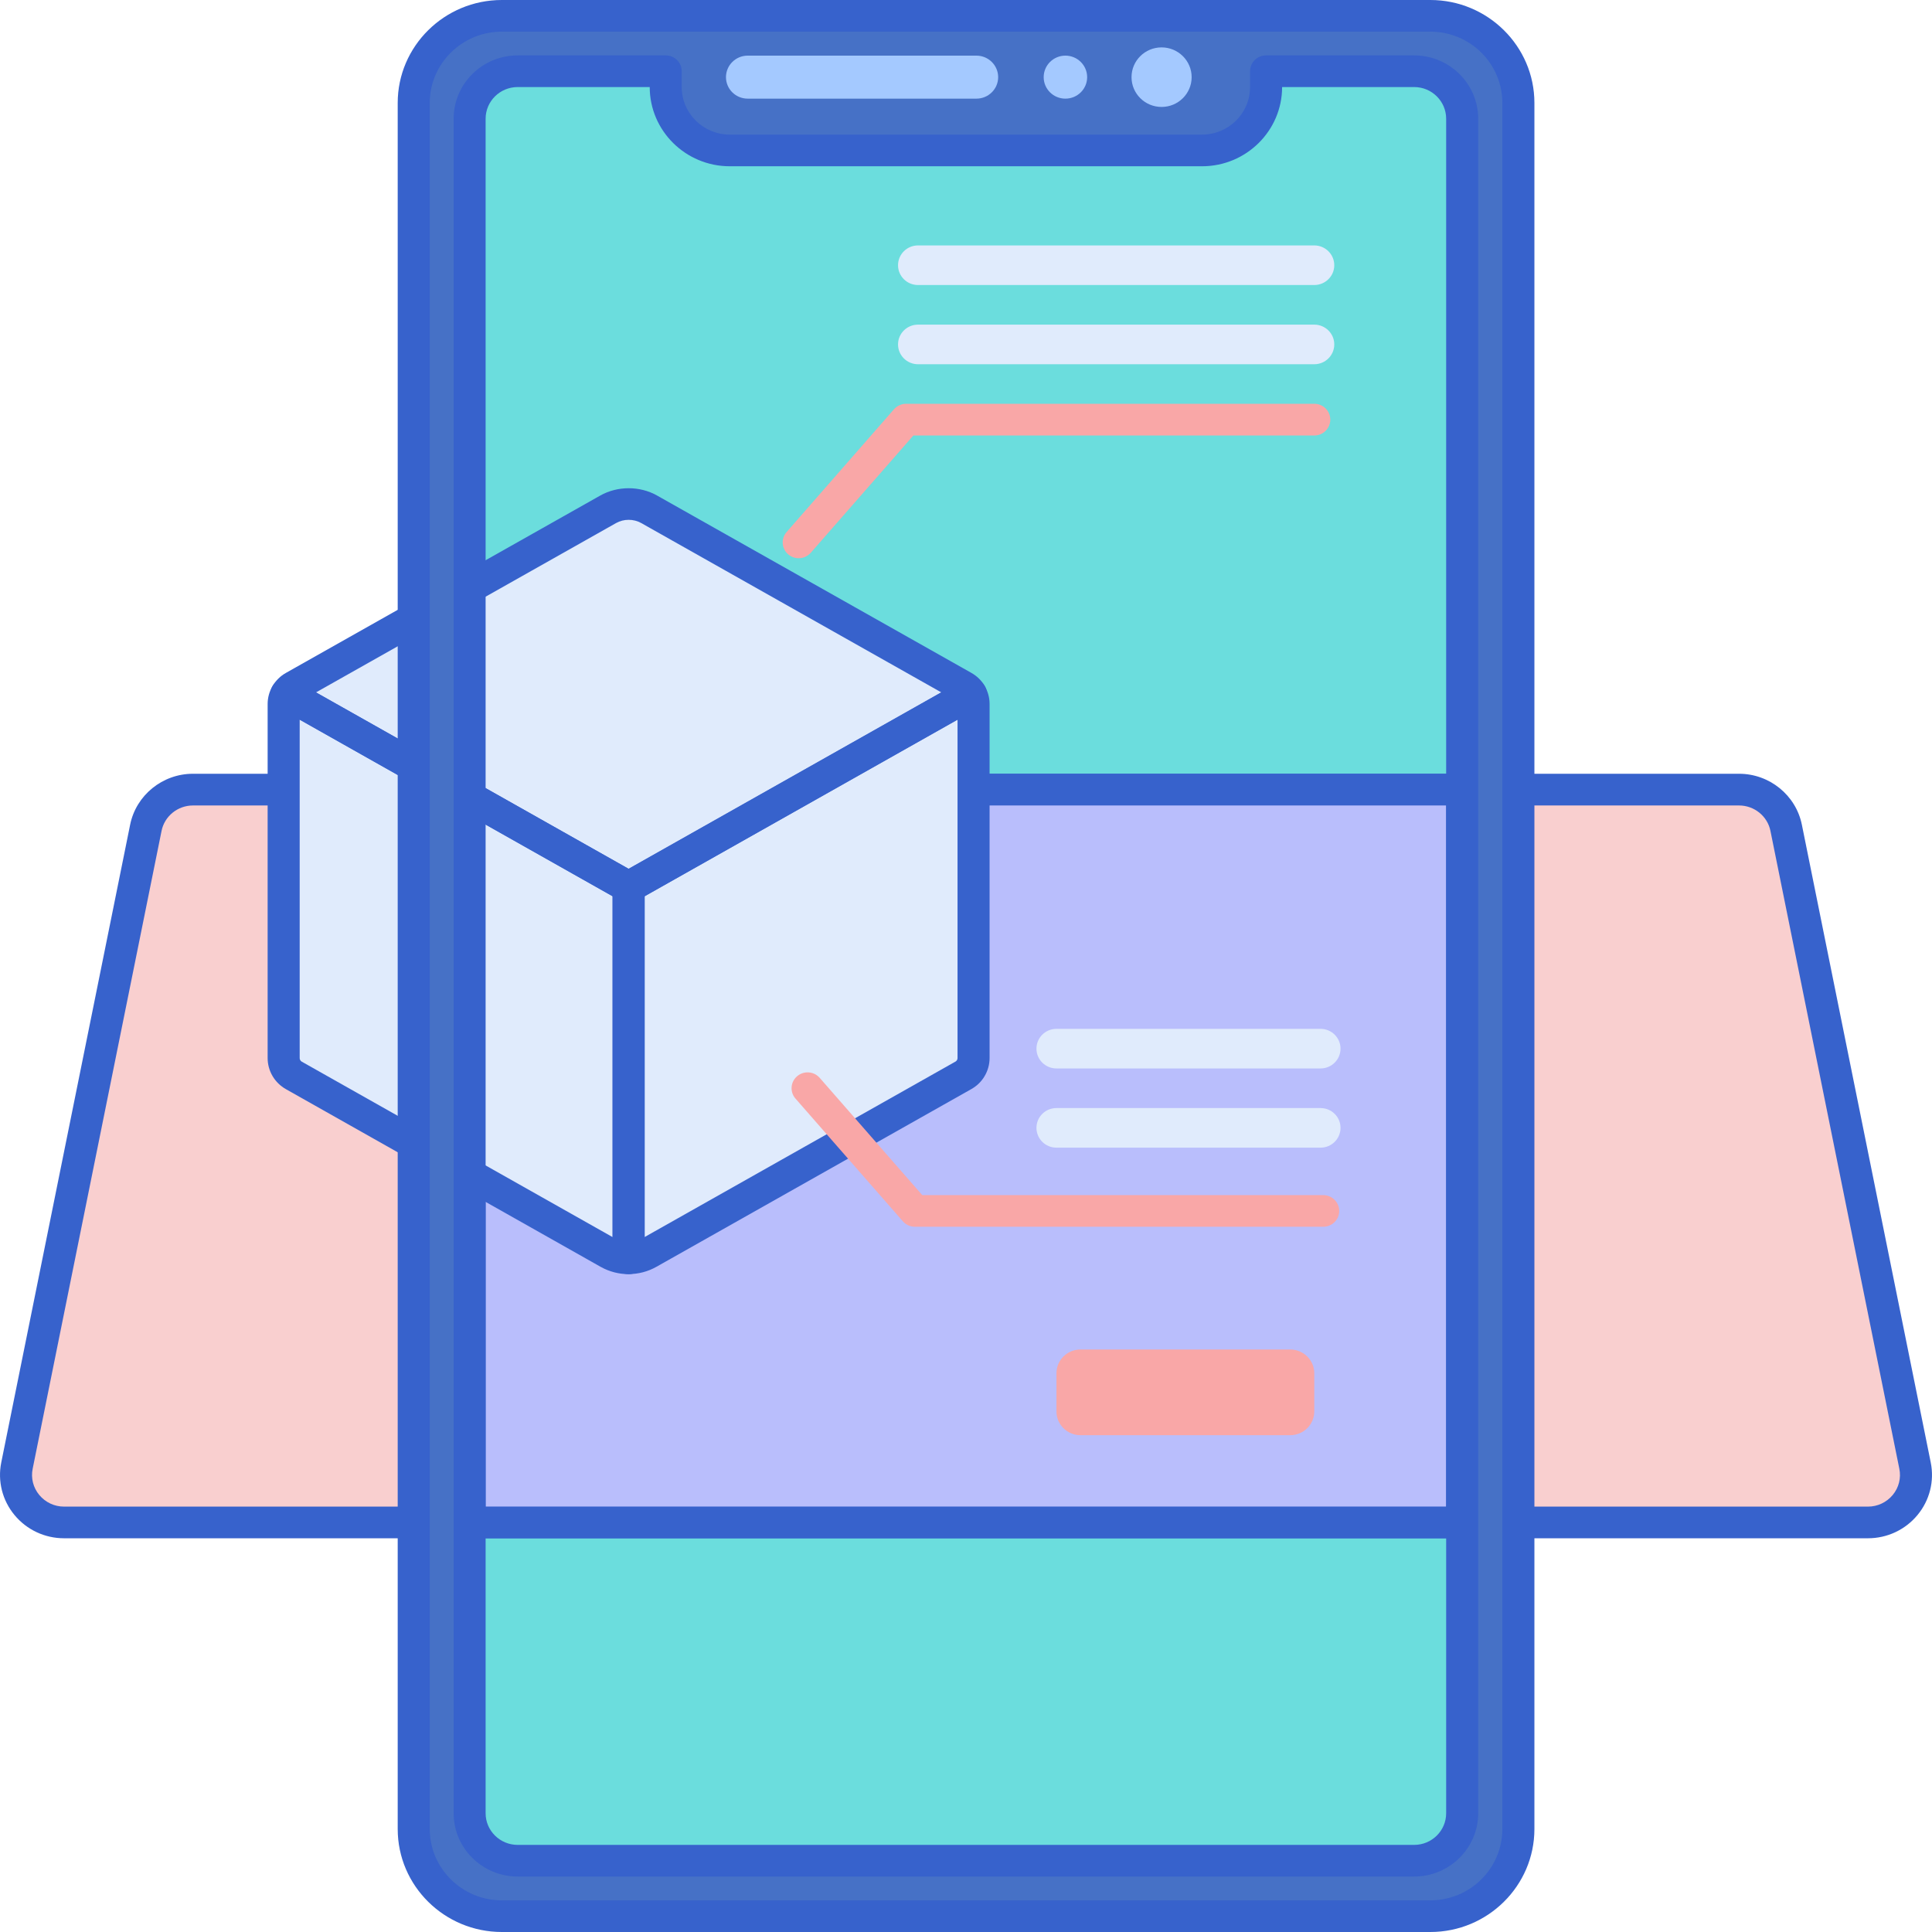 <svg width="40" height="40" viewBox="0 0 34 34" fill="none" >
<path d="M25.169 33.721H8.828C7.972 33.721 7.278 33.035 7.278 32.188V1.811C7.278 0.965 7.972 0.278 8.828 0.278H25.169C26.024 0.278 26.718 0.965 26.718 1.811V32.188C26.718 33.035 26.024 33.721 25.169 33.721Z" fill="#4671C6"/>
<path d="M24.889 1.254H22.283V1.533C22.283 2.148 21.778 2.647 21.156 2.647H12.844C12.222 2.647 11.717 2.148 11.717 1.533V1.254H9.111C8.645 1.254 8.266 1.628 8.266 2.09V31.91C8.266 32.371 8.645 32.746 9.111 32.746H24.889C25.356 32.746 25.734 32.371 25.734 31.91V2.09C25.734 1.628 25.356 1.254 24.889 1.254Z" fill="#6BDDDD"/>
<path d="M31.436 14.568C31.357 14.177 31.01 13.896 30.607 13.896H17.003H17.001H3.397C2.994 13.896 2.648 14.177 2.569 14.568L0.3 25.792C0.196 26.309 0.596 26.791 1.129 26.791H17.002H17.003H32.875C33.408 26.791 33.808 26.309 33.704 25.792L31.436 14.568Z" fill="#F9CFCF"/>
<path d="M32.873 27.071H1.127C0.788 27.071 0.471 26.922 0.256 26.663C0.041 26.404 -0.044 26.066 0.022 25.738L2.29 14.514C2.395 13.994 2.86 13.617 3.395 13.617H30.605C31.14 13.617 31.605 13.994 31.71 14.514L33.978 25.738C34.044 26.066 33.959 26.404 33.744 26.663C33.529 26.922 33.212 27.071 32.873 27.071ZM3.395 14.175C3.128 14.175 2.895 14.363 2.843 14.623L0.575 25.847C0.541 26.011 0.584 26.18 0.691 26.309C0.799 26.439 0.958 26.514 1.127 26.514H32.873C33.042 26.514 33.201 26.439 33.309 26.309C33.416 26.18 33.459 26.011 33.425 25.847L31.157 14.623C31.105 14.363 30.872 14.175 30.605 14.175H3.395V14.175Z" fill="#3762CC"/>
<path d="M25.734 13.896H17.001H17H8.266V26.791H17H17.001H25.734V13.896Z" fill="#B9BEFC"/>
<path d="M25.732 27.071H8.264C8.109 27.071 7.983 26.946 7.983 26.792V13.896C7.983 13.742 8.109 13.617 8.264 13.617H25.732C25.888 13.617 26.014 13.742 26.014 13.896V26.792C26.014 26.946 25.888 27.071 25.732 27.071ZM8.546 26.513H25.45V14.175H8.546V26.513Z" fill="#3762CC"/>
<path d="M5.042 12.212C5.011 12.265 4.994 12.325 4.994 12.389V18.621C4.994 18.684 5.011 18.744 5.042 18.797C5.073 18.849 5.117 18.894 5.172 18.925C10.347 21.846 9.165 21.178 10.714 22.052C10.823 22.114 10.944 22.144 11.065 22.144V15.611L5.042 12.212Z" fill="#E0EBFC"/>
<path d="M17.087 12.212C17.118 12.265 17.135 12.325 17.135 12.389V18.621C17.135 18.684 17.118 18.744 17.087 18.797C17.056 18.849 17.012 18.894 16.957 18.925C11.782 21.846 12.964 21.178 11.415 22.052C11.306 22.114 11.185 22.144 11.064 22.144V15.611L17.087 12.212Z" fill="#E0EBFC"/>
<path d="M16.958 12.084L11.427 8.962C11.315 8.899 11.19 8.868 11.066 8.868C10.941 8.868 10.816 8.899 10.704 8.962L5.174 12.084C5.118 12.115 5.074 12.159 5.043 12.212L11.066 15.611C11.3 15.478 16.782 12.385 17.088 12.212C17.058 12.159 17.013 12.115 16.958 12.084Z" fill="#E0EBFC"/>
<path d="M11.063 22.423C10.891 22.423 10.722 22.379 10.572 22.295L5.031 19.167C4.934 19.112 4.853 19.033 4.797 18.938C4.74 18.841 4.71 18.732 4.71 18.621V12.389C4.71 12.278 4.74 12.168 4.797 12.072C4.875 11.94 5.046 11.895 5.18 11.97L11.203 15.369C11.29 15.419 11.345 15.511 11.345 15.611V22.145C11.345 22.299 11.219 22.423 11.063 22.423ZM5.274 12.665V18.621C5.274 18.634 5.277 18.646 5.284 18.657C5.29 18.668 5.299 18.677 5.31 18.683L10.781 21.771V15.773L5.274 12.665Z" fill="#3762CC"/>
<path d="M11.062 22.422C10.907 22.422 10.78 22.298 10.78 22.144V15.61C10.78 15.51 10.835 15.418 10.923 15.368L16.945 11.969C17.08 11.894 17.251 11.939 17.328 12.071C17.385 12.167 17.415 12.277 17.415 12.388V18.62C17.415 18.731 17.385 18.841 17.328 18.937C17.273 19.032 17.192 19.111 17.094 19.166L11.553 22.293C11.403 22.378 11.234 22.422 11.062 22.422ZM11.344 15.772V21.77L16.815 18.682C16.826 18.676 16.835 18.667 16.841 18.656C16.848 18.645 16.851 18.633 16.851 18.62V12.664L11.344 15.772Z" fill="#3762CC"/>
<path d="M11.063 15.89C11.015 15.89 10.967 15.877 10.924 15.853L4.901 12.454C4.836 12.417 4.788 12.356 4.769 12.284C4.749 12.212 4.76 12.136 4.798 12.072C4.854 11.976 4.935 11.896 5.032 11.842L10.563 8.721C10.868 8.549 11.26 8.549 11.564 8.721L17.095 11.842C17.192 11.897 17.274 11.976 17.33 12.072C17.368 12.136 17.378 12.213 17.358 12.284C17.339 12.356 17.291 12.417 17.226 12.454L11.203 15.853C11.16 15.877 11.112 15.89 11.063 15.89ZM5.561 12.185L11.063 15.29L16.566 12.185L11.285 9.205C11.15 9.129 10.977 9.129 10.842 9.205L5.561 12.185Z" fill="#3762CC"/>
<path d="M25.169 0.278H8.828C7.972 0.278 7.278 0.965 7.278 1.811V32.188C7.278 33.035 7.972 33.721 8.828 33.721H25.169C26.024 33.721 26.718 33.035 26.718 32.188V1.811C26.718 0.965 26.024 0.278 25.169 0.278ZM25.732 31.91C25.732 32.371 25.354 32.745 24.887 32.745H9.11C8.643 32.745 8.264 32.371 8.264 31.91V2.09C8.264 1.628 8.643 1.254 9.11 1.254H11.716V1.532C11.716 2.148 12.22 2.647 12.843 2.647H21.154C21.776 2.647 22.281 2.148 22.281 1.532V1.254H24.887C25.354 1.254 25.732 1.628 25.732 2.09V31.91Z" fill="#4671C6"/>
<path d="M25.172 34H8.831C7.821 34 6.999 33.187 6.999 32.188V1.811C6.999 0.813 7.821 0 8.831 0H25.172C26.181 0 27.003 0.813 27.003 1.811V32.188C27.003 33.187 26.181 34 25.172 34ZM8.831 0.557C8.132 0.557 7.563 1.12 7.563 1.811V32.188C7.563 32.88 8.132 33.443 8.831 33.443H25.172C25.871 33.443 26.439 32.88 26.439 32.188V1.811C26.439 1.12 25.871 0.557 25.172 0.557H8.831Z" fill="#3762CC"/>
<path d="M24.887 33.024H9.11C8.488 33.024 7.983 32.524 7.983 31.91V2.09C7.983 1.475 8.488 0.975 9.11 0.975H11.716C11.871 0.975 11.997 1.1 11.997 1.254V1.532C11.997 1.994 12.377 2.369 12.843 2.369H21.154C21.62 2.369 21.999 1.994 21.999 1.532V1.254C21.999 1.1 22.125 0.975 22.281 0.975H24.887C25.508 0.975 26.014 1.475 26.014 2.09V31.91C26.014 32.524 25.508 33.024 24.887 33.024ZM9.11 1.532C8.799 1.532 8.546 1.782 8.546 2.09V31.91C8.546 32.217 8.799 32.467 9.11 32.467H24.887C25.198 32.467 25.45 32.217 25.45 31.91V2.09C25.45 1.782 25.198 1.532 24.887 1.532H22.563C22.563 2.301 21.931 2.926 21.154 2.926H12.843C12.066 2.926 11.434 2.301 11.434 1.532H9.11Z" fill="#3762CC"/>
<path d="M20.442 1.882C20.734 1.882 20.971 1.647 20.971 1.358C20.971 1.069 20.734 0.834 20.442 0.834C20.149 0.834 19.913 1.069 19.913 1.358C19.913 1.647 20.149 1.882 20.442 1.882Z" fill="#A4C9FF"/>
<path d="M18.749 1.736C18.96 1.736 19.132 1.567 19.132 1.358C19.132 1.149 18.96 0.979 18.749 0.979C18.538 0.979 18.367 1.149 18.367 1.358C18.367 1.567 18.538 1.736 18.749 1.736Z" fill="#A4C9FF"/>
<path d="M17.183 1.736H13.159C12.947 1.736 12.776 1.567 12.776 1.358C12.776 1.149 12.947 0.979 13.159 0.979H17.183C17.394 0.979 17.566 1.149 17.566 1.358C17.566 1.567 17.394 1.736 17.183 1.736Z" fill="#A4C9FF"/>
<path d="M14.056 9.824C13.99 9.824 13.925 9.801 13.871 9.756C13.754 9.655 13.741 9.479 13.843 9.363L15.732 7.203C15.786 7.142 15.864 7.106 15.945 7.106H23.13C23.285 7.106 23.411 7.231 23.411 7.385C23.411 7.539 23.285 7.664 23.13 7.664H16.074L14.269 9.727C14.213 9.791 14.134 9.824 14.056 9.824Z" fill="#F9A7A7"/>
<path d="M23.129 6.41H16.156C15.961 6.41 15.804 6.254 15.804 6.061C15.804 5.869 15.961 5.713 16.156 5.713H23.129C23.323 5.713 23.481 5.869 23.481 6.061C23.481 6.254 23.323 6.41 23.129 6.41Z" fill="#E0EBFC"/>
<path d="M23.129 5.016H16.156C15.961 5.016 15.804 4.86 15.804 4.668C15.804 4.475 15.961 4.319 16.156 4.319H23.129C23.323 4.319 23.481 4.475 23.481 4.668C23.481 4.86 23.323 5.016 23.129 5.016Z" fill="#E0EBFC"/>
<path d="M23.286 21.589H16.102C16.02 21.589 15.942 21.554 15.889 21.493L13.999 19.333C13.897 19.217 13.91 19.041 14.028 18.94C14.146 18.839 14.323 18.852 14.425 18.968L16.23 21.032H23.286C23.441 21.032 23.568 21.157 23.568 21.311C23.568 21.465 23.442 21.589 23.286 21.589Z" fill="#F9A7A7"/>
<path d="M23.239 18.803H18.592C18.397 18.803 18.24 18.647 18.24 18.455C18.24 18.262 18.397 18.106 18.592 18.106H23.239C23.434 18.106 23.591 18.262 23.591 18.455C23.591 18.647 23.434 18.803 23.239 18.803Z" fill="#E0EBFC"/>
<path d="M23.239 20.197H18.592C18.397 20.197 18.24 20.041 18.24 19.848C18.24 19.656 18.397 19.5 18.592 19.5H23.239C23.434 19.5 23.591 19.656 23.591 19.848C23.591 20.041 23.434 20.197 23.239 20.197Z" fill="#E0EBFC"/>
<path d="M22.706 25.257H19.014C18.781 25.257 18.592 25.069 18.592 24.839V24.167C18.592 23.936 18.781 23.749 19.014 23.749H22.706C22.939 23.749 23.129 23.936 23.129 24.167V24.839C23.129 25.069 22.939 25.257 22.706 25.257Z" fill="#F9A7A7"/>
</svg>
